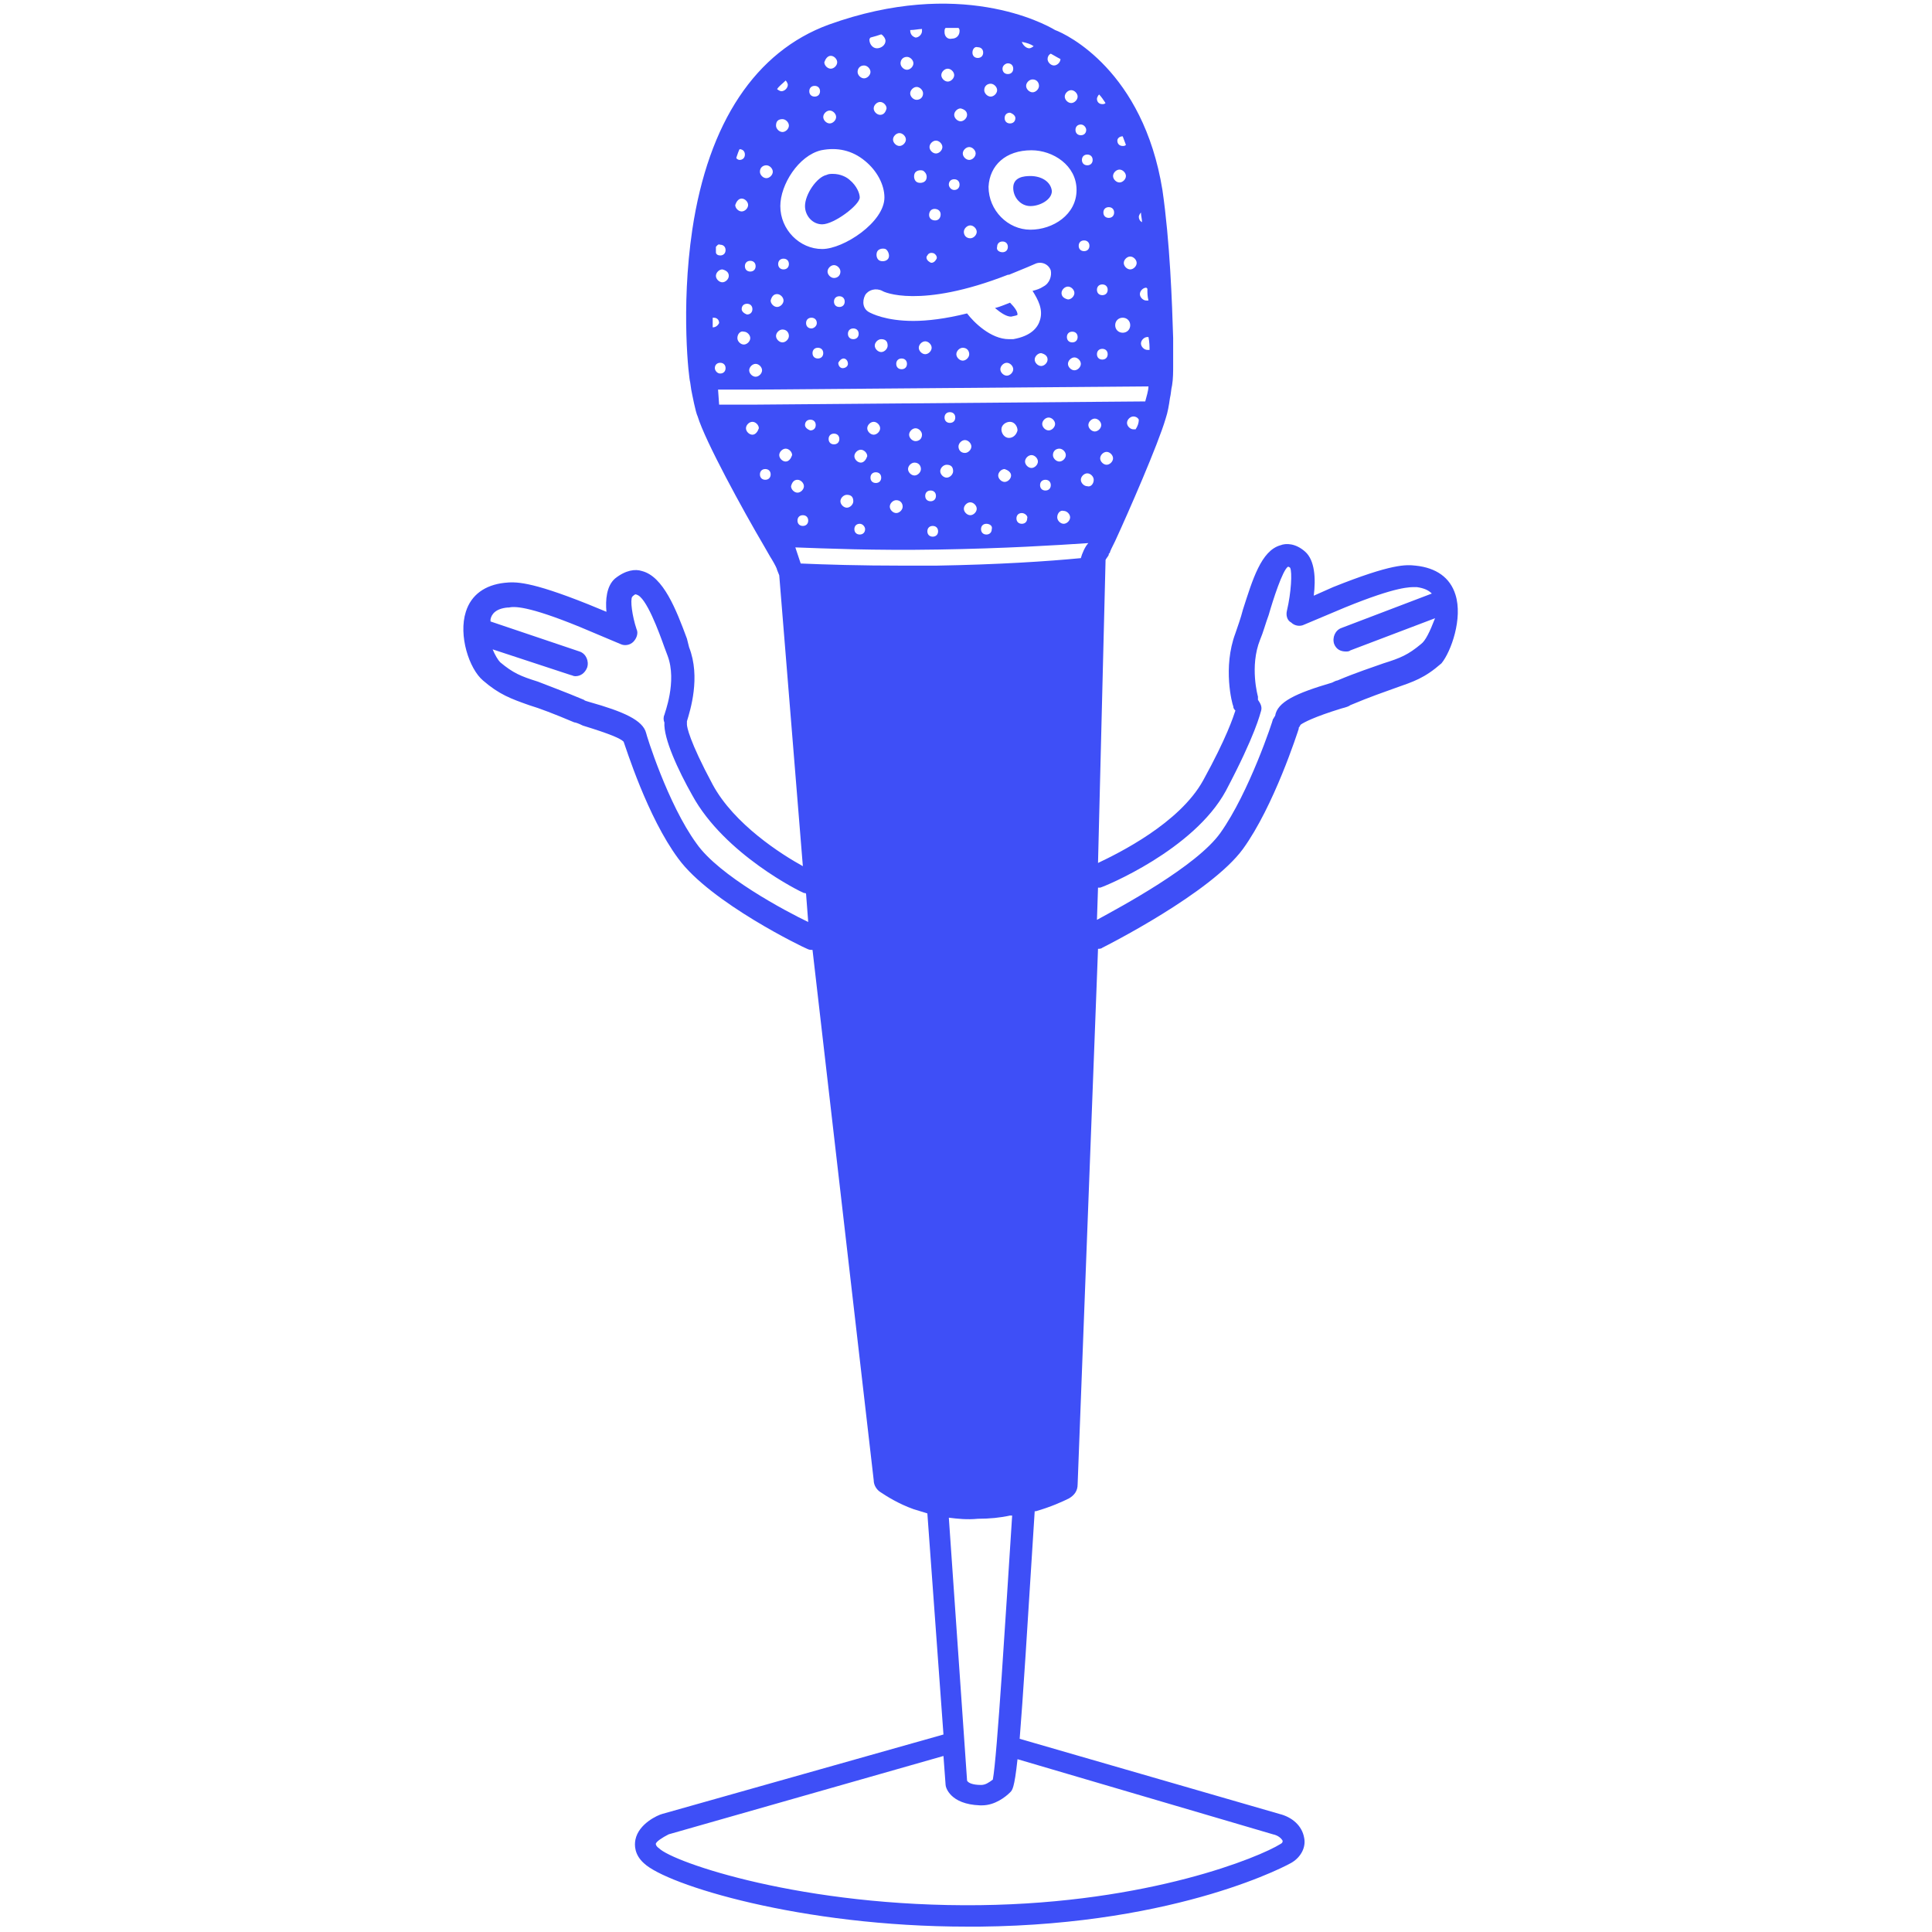 <?xml version="1.0" encoding="utf-8"?>
<!-- Generator: Adobe Illustrator 25.2.1, SVG Export Plug-In . SVG Version: 6.00 Build 0)  -->
<svg version="1.1" xmlns="http://www.w3.org/2000/svg" xmlns:xlink="http://www.w3.org/1999/xlink" x="0px" y="0px"
	 viewBox="0 0 180 180" style="enable-background:new 0 0 180 180;" xml:space="preserve">
<style type="text/css">
	.st0{fill:none;}
	.st1{fill:#3E4FF7;}
	.st2{fill:#FFFFFF;}
	.st3{fill:none;stroke:#3E4FF7;stroke-width:2;stroke-linecap:round;}
	.st4{fill:none;stroke:#3E4FF7;stroke-width:2;}
	.st5{fill:none;stroke:#3E4FF7;stroke-width:2;stroke-miterlimit:10;}
	.st6{fill:none;stroke:#FFFFFF;stroke-width:2;stroke-linecap:round;}
	.st7{fill:none;stroke:#FFFFFF;stroke-linecap:round;}
	.st8{fill:none;stroke:#FFFFFF;}
	.st9{fill:#FFFFFF;stroke:#3E4FF7;stroke-width:2;stroke-linecap:round;}
	.st10{fill:none;stroke:#3E4FF7;stroke-miterlimit:10;}
	.st11{fill:none;stroke:#3E4FF7;stroke-linecap:round;stroke-miterlimit:10;}
	.st12{fill:none;stroke:#3E4FF7;stroke-linecap:round;stroke-linejoin:round;stroke-miterlimit:10;}
	.st13{fill:none;stroke:#3E4FF7;stroke-width:2;stroke-linecap:round;stroke-miterlimit:10;}
	.st14{fill:none;stroke:#3E4FF7;stroke-width:2;stroke-linecap:round;stroke-linejoin:round;stroke-miterlimit:10;}
	.st15{fill:none;stroke:#FFFFFF;stroke-width:2;stroke-miterlimit:10;}
	.st16{fill:none;stroke:#FFFFFF;stroke-width:2;stroke-linecap:round;stroke-miterlimit:10;}
	.st17{fill:none;stroke:#FFFFFF;stroke-linecap:round;stroke-miterlimit:10;}
	.st18{fill:#FFFFFF;stroke:#3E4FF7;stroke-width:2;stroke-miterlimit:10;}
</style>
<g id="Ebene_1">
</g>
<g id="Ebene_2">
	<g>
		<path class="st1" d="M79.2,16.8c-0.3-0.3-0.9-0.6-1.6-0.6c-0.2,0-0.4,0-0.6,0.1c-0.9,0.2-2,1.8-2,2.9c0,0.9,0.7,1.7,1.6,1.7
			c1.1,0,3.5-1.8,3.5-2.5C80.1,18,79.8,17.3,79.2,16.8z"/>
		<path class="st1" d="M96,16.4c-0.6,0-1.6,0.1-1.6,1.1c0,0.9,0.7,1.7,1.6,1.7c0.9,0,2-0.6,2-1.4C97.9,16.9,97,16.4,96,16.4z"/>
		<g>
			<path class="st1" d="M94.1,28.2c-0.5,0.2-1,0.4-1.4,0.5c0.6,0.5,1.1,0.8,1.5,0.8c0.4-0.1,0.6-0.1,0.6-0.2
				C94.8,29,94.5,28.6,94.1,28.2z"/>
		</g>
		<path class="st1" d="M135.6,55.4c-0.5-1.6-1.8-2.5-3.7-2.7c-0.9-0.1-2.2-0.2-7.7,2l-1.8,0.8c0.2-1.6,0.1-3.3-0.8-4.1
			c-0.9-0.8-1.8-0.8-2.3-0.6c-1.8,0.5-2.6,3.2-3.5,6c-0.2,0.8-0.5,1.6-0.7,2.2c-1.2,3.2-0.3,6.6-0.2,6.8c0,0.2,0.1,0.3,0.2,0.4
			c-0.2,0.6-0.8,2.5-3,6.5c-2.2,4-7.9,6.8-9.8,7.7l0.7-28.1c0,0,0-0.1,0-0.1c0-0.1,0.2-0.3,0.3-0.5l0-0.1l0.1-0.1
			c0-0.1,0.2-0.5,0.5-1.1c1.2-2.6,4-9,4.7-11.4c0.2-0.6,0.3-1.2,0.4-1.9c0.1-0.4,0.1-0.8,0.2-1.2c0.1-0.6,0.1-1.3,0.1-1.8l0,0
			c0,0,0-0.2,0-0.5c0-1,0-1.8,0-2.1c-0.1-3.3-0.3-9-1-13.8c-1.8-11.1-8.9-14.5-10-14.9c-1-0.6-8.9-4.9-21.1-0.5
			c-6.8,2.5-11.2,9.1-12.7,19.1c-1.1,7.4-0.3,14-0.2,14.2l0.1,0.7c0.1,0.5,0.4,2.1,0.6,2.5c0.7,2.3,4.2,8.7,6.2,12.1
			c0.3,0.5,0.5,0.9,0.7,1.2c0.3,0.5,0.5,0.9,0.5,1l0.2,0.5l2.2,27.1c-2-1.1-6.4-3.9-8.4-7.6c-2.2-4.1-2.4-5.4-2.4-5.6
			c0-0.1,0-0.2,0-0.3c0.3-1,1.3-4.1,0.2-6.9L64,59.5c-1-2.7-2.2-5.8-4.2-6.3c-0.6-0.2-1.5-0.1-2.5,0.7c-0.8,0.7-0.9,2-0.8,3.1
			l-1.7-0.7c-5.5-2.2-6.8-2.1-7.8-2c-1.8,0.2-3.1,1.1-3.6,2.7c-0.7,2.2,0.3,5.3,1.6,6.4c1.5,1.3,2.6,1.7,4.3,2.3
			c1,0.3,2.3,0.8,4.2,1.6c0.1,0,0.4,0.1,0.8,0.3c2.6,0.8,3.5,1.2,3.8,1.5c0.2,0.5,2.2,7,5.1,10.9c3,4.1,11.7,8.3,12,8.4
			c0.2,0.1,0.3,0.1,0.5,0.1l5.7,49.4c0,0.5,0.3,0.9,0.6,1.1c0.6,0.4,1.7,1.1,3.1,1.6l1.3,0.4l1.5,20.6L61.7,169
			c-0.4,0.1-2.2,0.9-2.5,2.4c-0.1,0.5-0.1,1.4,0.8,2.2c2.1,2,14.6,5.9,30.1,5.9c0.4,0,0.8,0,1.2,0c18.7-0.2,29-5.9,29.1-6
			c0.8-0.5,1.3-1.4,1.1-2.3c-0.2-1.1-1.1-1.9-2.3-2.2l-24.2-7c0.3-3.7,0.7-10,1.4-21.2l0.1,0c1.4-0.4,2.5-0.9,3.1-1.2
			c0.5-0.3,0.8-0.7,0.8-1.3l1.9-49.9c0.1,0,0.3,0,0.4-0.1c0.4-0.2,10.1-5.1,13.1-9.2c2.9-4,5.1-10.9,5.2-11.2c0,0,0-0.1,0-0.1
			c0.1-0.1,0.1-0.2,0.2-0.3c0.3-0.2,1.2-0.7,3.8-1.5c0.4-0.1,0.7-0.2,0.8-0.3c1.9-0.8,3.1-1.2,4.2-1.6c1.7-0.6,2.7-0.9,4.3-2.3
			C135.2,60.7,136.3,57.6,135.6,55.4z M103.1,43.3c-0.3,0-0.6-0.3-0.6-0.6c0-0.3,0.3-0.6,0.6-0.6c0.3,0,0.6,0.3,0.6,0.6
			C103.7,43,103.4,43.3,103.1,43.3z M105.8,40c-0.1,0-0.1,0-0.2,0c-0.3,0-0.6-0.3-0.6-0.6c0-0.3,0.3-0.6,0.6-0.6
			c0.2,0,0.4,0.1,0.5,0.3C106.1,39.4,106,39.7,105.8,40z M107.1,32.6c-0.1,0-0.1,0-0.2,0c-0.3,0-0.6-0.3-0.6-0.6
			c0-0.3,0.3-0.6,0.6-0.6c0,0,0.1,0,0.1,0C107.1,31.9,107.1,32.3,107.1,32.6z M106.9,26.9c0,0.4,0,0.7,0.1,1.1c-0.1,0-0.1,0-0.2,0
			c-0.3,0-0.6-0.3-0.6-0.6c0-0.3,0.3-0.6,0.6-0.6C106.9,26.9,106.9,26.9,106.9,26.9z M106.3,19.8c0,0.3,0.1,0.6,0.1,0.9
			c-0.2-0.1-0.3-0.3-0.3-0.5C106.1,20.1,106.2,19.9,106.3,19.8z M105.9,24.5c0,0.3-0.3,0.6-0.6,0.6c-0.3,0-0.6-0.3-0.6-0.6
			c0-0.3,0.3-0.6,0.6-0.6C105.6,23.9,105.9,24.2,105.9,24.5z M105.3,30.3c0,0.4-0.3,0.7-0.7,0.7c-0.4,0-0.7-0.3-0.7-0.7
			c0-0.4,0.3-0.7,0.7-0.7C105,29.6,105.3,29.9,105.3,30.3z M104.6,12.7c0.1,0.3,0.2,0.5,0.3,0.8c-0.1,0.1-0.2,0.1-0.3,0.1
			c-0.3,0-0.5-0.2-0.5-0.5C104.1,12.9,104.3,12.7,104.6,12.7z M104.3,15.8c0.3,0,0.6,0.3,0.6,0.6c0,0.3-0.3,0.6-0.6,0.6
			c-0.3,0-0.6-0.3-0.6-0.6C103.7,16.1,104,15.8,104.3,15.8z M103.3,19.3c0.3,0,0.5,0.2,0.5,0.5c0,0.3-0.2,0.5-0.5,0.5
			c-0.3,0-0.5-0.2-0.5-0.5C102.8,19.5,103,19.3,103.3,19.3z M102.4,8.8c0.2,0.2,0.4,0.5,0.6,0.8c-0.1,0.1-0.2,0.1-0.3,0.1
			c-0.3,0-0.5-0.2-0.5-0.5C102.2,9.1,102.3,8.9,102.4,8.8z M102.7,26.5c0.3,0,0.5,0.2,0.5,0.5c0,0.3-0.2,0.5-0.5,0.5
			c-0.3,0-0.5-0.2-0.5-0.5C102.2,26.7,102.4,26.5,102.7,26.5z M102.7,32.5c0.3,0,0.5,0.2,0.5,0.5c0,0.3-0.2,0.5-0.5,0.5
			c-0.3,0-0.5-0.2-0.5-0.5C102.2,32.7,102.4,32.5,102.7,32.5z M101.8,14.9c0,0.3-0.2,0.5-0.5,0.5c-0.3,0-0.5-0.2-0.5-0.5
			c0-0.3,0.2-0.5,0.5-0.5S101.8,14.6,101.8,14.9z M99.9,30.9c0.3,0,0.5,0.2,0.5,0.5c0,0.3-0.2,0.5-0.5,0.5c-0.3,0-0.5-0.2-0.5-0.5
			C99.4,31.1,99.6,30.9,99.9,30.9z M98.9,27.3c0-0.3,0.3-0.6,0.6-0.6c0.3,0,0.6,0.3,0.6,0.6c0,0.3-0.3,0.6-0.6,0.6
			C99.1,27.8,98.9,27.6,98.9,27.3z M100.1,33.3c0.3,0,0.6,0.3,0.6,0.6c0,0.3-0.3,0.6-0.6,0.6c-0.3,0-0.6-0.3-0.6-0.6
			C99.5,33.6,99.8,33.3,100.1,33.3z M100.5,22.9c0-0.3,0.2-0.5,0.5-0.5c0.3,0,0.5,0.2,0.5,0.5c0,0.3-0.2,0.5-0.5,0.5
			C100.7,23.4,100.5,23.2,100.5,22.9z M101.2,12.1c0,0.3-0.2,0.5-0.5,0.5c-0.3,0-0.5-0.2-0.5-0.5c0-0.3,0.2-0.5,0.5-0.5
			C101,11.6,101.2,11.9,101.2,12.1z M99.8,8.4c0.3,0,0.6,0.3,0.6,0.6c0,0.3-0.3,0.6-0.6,0.6c-0.3,0-0.6-0.3-0.6-0.6
			C99.2,8.7,99.5,8.4,99.8,8.4z M97.9,5c0.2,0.1,0.5,0.3,0.9,0.5c0,0,0,0,0,0c0,0.3-0.3,0.6-0.6,0.6c-0.3,0-0.6-0.3-0.6-0.6
			C97.6,5.3,97.7,5.1,97.9,5z M96.8,8c0,0.3-0.3,0.6-0.6,0.6c-0.3,0-0.6-0.3-0.6-0.6c0-0.3,0.3-0.6,0.6-0.6
			C96.6,7.4,96.8,7.7,96.8,8z M96.3,4.3c-0.1,0.1-0.3,0.2-0.4,0.2c-0.3,0-0.6-0.3-0.7-0.6C95.7,4,96,4.1,96.3,4.3z M94.6,11
			c0,0.3-0.2,0.5-0.5,0.5c-0.3,0-0.5-0.2-0.5-0.5c0-0.3,0.2-0.5,0.5-0.5C94.4,10.6,94.6,10.8,94.6,11z M93.9,5.9
			c0.3,0,0.5,0.2,0.5,0.5c0,0.3-0.2,0.5-0.5,0.5c-0.3,0-0.5-0.2-0.5-0.5C93.4,6.1,93.7,5.9,93.9,5.9z M96.1,14c2,0,4.2,1.4,4.2,3.7
			c0,2.3-2.2,3.7-4.3,3.7c-2.1,0-3.9-1.8-3.9-4C92.2,15.4,93.7,14,96.1,14z M97.2,26.7c-0.3,0.2-0.6,0.3-1,0.4
			c0.5,0.8,1,1.7,0.7,2.7c-0.2,0.7-0.8,1.5-2.5,1.8c-0.1,0-0.3,0-0.4,0c-1.7,0-3.3-1.6-3.9-2.4c-2,0.5-3.7,0.7-5,0.7
			c-2.6,0-3.9-0.7-4.1-0.8c-0.6-0.3-0.7-1-0.4-1.6c0.3-0.5,1-0.7,1.6-0.4c0.1,0.1,3.5,1.7,11.7-1.5c0,0,0.1,0,0.1,0
			c0.7-0.3,1.5-0.6,2.4-1c0.6-0.3,1.3,0,1.5,0.6C98,25.7,97.8,26.4,97.2,26.7z M97.6,33.5c0,0.3-0.3,0.6-0.6,0.6
			c-0.3,0-0.6-0.3-0.6-0.6c0-0.3,0.3-0.6,0.6-0.6C97.4,33,97.6,33.2,97.6,33.5z M94.4,34.4c0,0.3-0.3,0.6-0.6,0.6
			c-0.3,0-0.6-0.3-0.6-0.6c0-0.3,0.3-0.6,0.6-0.6C94.1,33.8,94.4,34.1,94.4,34.4z M90.3,33c0,0.3-0.3,0.6-0.6,0.6
			c-0.3,0-0.6-0.3-0.6-0.6c0-0.3,0.3-0.6,0.6-0.6C90.1,32.4,90.3,32.7,90.3,33z M86.8,32.4c0,0.3-0.3,0.6-0.6,0.6
			c-0.3,0-0.6-0.3-0.6-0.6c0-0.3,0.3-0.6,0.6-0.6C86.5,31.8,86.8,32.1,86.8,32.4z M84.5,33.9c0,0.3-0.2,0.5-0.5,0.5
			c-0.3,0-0.5-0.2-0.5-0.5c0-0.3,0.2-0.5,0.5-0.5C84.3,33.4,84.5,33.6,84.5,33.9z M82.7,32.2c0,0.3-0.3,0.6-0.6,0.6
			c-0.3,0-0.6-0.3-0.6-0.6c0-0.3,0.3-0.6,0.6-0.6C82.5,31.6,82.7,31.8,82.7,32.2z M86.9,20.5c-0.3-0.1-0.4-0.4-0.3-0.7
			c0.1-0.3,0.4-0.4,0.7-0.3c0.3,0.1,0.4,0.4,0.3,0.7C87.5,20.5,87.2,20.6,86.9,20.5z M88.4,17.2c0-0.3,0.2-0.5,0.5-0.5
			c0.3,0,0.5,0.2,0.5,0.5c0,0.3-0.2,0.5-0.5,0.5C88.6,17.7,88.4,17.4,88.4,17.2z M89.8,21.6c0-0.3,0.3-0.6,0.6-0.6
			c0.3,0,0.6,0.3,0.6,0.6c0,0.3-0.3,0.6-0.6,0.6C90,22.2,89.8,21.9,89.8,21.6z M92.9,23c0-0.3,0.2-0.5,0.5-0.5
			c0.3,0,0.5,0.2,0.5,0.5c0,0.3-0.2,0.5-0.5,0.5C93.1,23.5,92.8,23.3,92.9,23z M92.3,7.8c0.3,0,0.6,0.3,0.6,0.6
			c0,0.3-0.3,0.6-0.6,0.6s-0.6-0.3-0.6-0.6C91.7,8,92,7.8,92.3,7.8z M91.1,4.4c0.3,0,0.5,0.2,0.5,0.5c0,0.3-0.2,0.5-0.5,0.5
			c-0.3,0-0.5-0.2-0.5-0.5C90.6,4.6,90.8,4.3,91.1,4.4z M90.9,14.3c0,0.3-0.3,0.6-0.6,0.6c-0.3,0-0.6-0.3-0.6-0.6
			c0-0.3,0.3-0.6,0.6-0.6C90.6,13.7,90.9,14,90.9,14.3z M90.1,10.7c0,0.3-0.3,0.6-0.6,0.6c-0.3,0-0.6-0.3-0.6-0.6
			c0-0.3,0.3-0.6,0.6-0.6C89.9,10.2,90.1,10.4,90.1,10.7z M88.1,2.6c0.4,0,0.8,0,1.2,0c0.1,0.1,0.1,0.2,0.1,0.3
			c0,0.4-0.3,0.7-0.7,0.7C88.3,3.7,88,3.4,88,3C88,2.8,88,2.7,88.1,2.6z M88.3,6.4c0.3,0,0.6,0.3,0.6,0.6c0,0.3-0.3,0.6-0.6,0.6
			c-0.3,0-0.6-0.3-0.6-0.6C87.7,6.7,88,6.4,88.3,6.4z M87.2,13.1c0.3,0,0.6,0.3,0.6,0.6c0,0.3-0.3,0.6-0.6,0.6
			c-0.3,0-0.6-0.3-0.6-0.6C86.6,13.4,86.9,13.1,87.2,13.1z M87,23.6c0.2,0.1,0.4,0.4,0.2,0.6c-0.1,0.2-0.4,0.4-0.6,0.2
			c-0.2-0.1-0.4-0.4-0.2-0.6C86.5,23.6,86.7,23.5,87,23.6z M86.3,16.7c-0.1,0.3-0.5,0.4-0.8,0.3c-0.3-0.1-0.4-0.5-0.3-0.8
			c0.1-0.3,0.5-0.4,0.8-0.3C86.3,16.1,86.4,16.4,86.3,16.7z M85.4,9.3c-0.3,0-0.6-0.3-0.6-0.6c0-0.3,0.3-0.6,0.6-0.6
			c0.3,0,0.6,0.3,0.6,0.6C86,9.1,85.7,9.3,85.4,9.3z M84.8,2.8c0.4,0,0.8-0.1,1.1-0.1c0,0.1,0,0.1,0,0.2c0,0.3-0.3,0.6-0.6,0.6
			C85,3.4,84.8,3.2,84.8,2.8C84.8,2.8,84.8,2.8,84.8,2.8z M84.5,5.3c0.3,0,0.6,0.3,0.6,0.6c0,0.3-0.3,0.6-0.6,0.6
			c-0.3,0-0.6-0.3-0.6-0.6C83.9,5.6,84.1,5.3,84.5,5.3z M83.8,12.4c0.3,0,0.6,0.3,0.6,0.6c0,0.3-0.3,0.6-0.6,0.6
			c-0.3,0-0.6-0.3-0.6-0.6C83.2,12.7,83.5,12.4,83.8,12.4z M82.8,24c-0.1,0.3-0.5,0.4-0.8,0.3c-0.3-0.1-0.4-0.5-0.3-0.8
			c0.1-0.3,0.5-0.4,0.8-0.3C82.7,23.3,82.9,23.7,82.8,24z M82,10.7c-0.3,0-0.6-0.3-0.6-0.6c0-0.3,0.3-0.6,0.6-0.6
			c0.3,0,0.6,0.3,0.6,0.6C82.5,10.5,82.3,10.7,82,10.7z M81.1,3.5c0.4-0.1,0.7-0.2,1-0.3c0.2,0.1,0.4,0.4,0.4,0.6
			c0,0.4-0.4,0.7-0.8,0.7c-0.4,0-0.7-0.4-0.7-0.8C81,3.7,81,3.6,81.1,3.5z M80.5,6.1c0.3,0,0.6,0.3,0.6,0.6c0,0.3-0.3,0.6-0.6,0.6
			S79.9,7,79.9,6.7C79.9,6.4,80.1,6.1,80.5,6.1z M77.4,5.2c0.3,0,0.6,0.3,0.6,0.6c0,0.3-0.3,0.6-0.6,0.6s-0.6-0.3-0.6-0.6
			C76.9,5.5,77.1,5.2,77.4,5.2z M77.3,10.3c0.3,0,0.6,0.3,0.6,0.6c0,0.3-0.3,0.6-0.6,0.6c-0.3,0-0.6-0.3-0.6-0.6
			C76.7,10.6,77,10.3,77.3,10.3z M75.9,8c0.3,0,0.5,0.2,0.5,0.5c0,0.3-0.2,0.5-0.5,0.5c-0.3,0-0.5-0.2-0.5-0.5
			C75.4,8.2,75.6,8,75.9,8z M76.5,14c1.5-0.3,2.9,0,4.1,1c1.1,0.9,1.8,2.2,1.8,3.4c0,2.3-3.8,4.8-5.8,4.8c-2.1,0-3.9-1.8-3.9-4
			C72.7,17.2,74.4,14.5,76.5,14z M78.2,27.6c0.3,0,0.5,0.2,0.5,0.5s-0.2,0.5-0.5,0.5c-0.3,0-0.5-0.2-0.5-0.5
			C77.7,27.8,77.9,27.6,78.2,27.6z M77.7,25.9c-0.3,0-0.6-0.3-0.6-0.6c0-0.3,0.3-0.6,0.6-0.6c0.3,0,0.6,0.3,0.6,0.6
			C78.3,25.7,78,25.9,77.7,25.9z M78.6,33.4c0.2,0,0.4,0.2,0.4,0.5c0,0.2-0.2,0.4-0.5,0.4c-0.2,0-0.4-0.2-0.4-0.5
			C78.2,33.6,78.4,33.4,78.6,33.4z M79,31.1c0-0.3,0.2-0.5,0.5-0.5c0.3,0,0.5,0.2,0.5,0.5c0,0.3-0.2,0.5-0.5,0.5
			C79.2,31.6,79,31.4,79,31.1z M76.2,32.4c0.3,0,0.5,0.2,0.5,0.5c0,0.3-0.2,0.5-0.5,0.5c-0.3,0-0.5-0.2-0.5-0.5
			C75.7,32.6,75.9,32.4,76.2,32.4z M75.6,30.6c-0.3,0-0.5-0.2-0.5-0.5c0-0.3,0.2-0.5,0.5-0.5c0.3,0,0.5,0.2,0.5,0.5
			C76.1,30.4,75.8,30.6,75.6,30.6z M73,25.1c-0.3,0-0.5-0.2-0.5-0.5c0-0.3,0.2-0.5,0.5-0.5s0.5,0.2,0.5,0.5
			C73.5,24.9,73.3,25.1,73,25.1z M73.5,31.3c0,0.3-0.3,0.6-0.6,0.6c-0.3,0-0.6-0.3-0.6-0.6c0-0.3,0.3-0.6,0.6-0.6
			C73.3,30.7,73.5,31,73.5,31.3z M73.2,7.5c0.1,0.1,0.2,0.3,0.2,0.4c0,0.3-0.3,0.6-0.6,0.6c-0.1,0-0.3-0.1-0.4-0.2
			C72.6,8,72.9,7.8,73.2,7.5z M72.9,11.1c0.3,0,0.6,0.3,0.6,0.6c0,0.3-0.3,0.6-0.6,0.6c-0.3,0-0.6-0.3-0.6-0.6
			C72.3,11.3,72.5,11.1,72.9,11.1z M72.4,27.4c0.3,0,0.6,0.3,0.6,0.6c0,0.3-0.3,0.6-0.6,0.6c-0.3,0-0.6-0.3-0.6-0.6
			C71.9,27.6,72.1,27.4,72.4,27.4z M71.4,15.4c0.3,0,0.6,0.3,0.6,0.6c0,0.3-0.3,0.6-0.6,0.6c-0.3,0-0.6-0.3-0.6-0.6
			C70.8,15.6,71.1,15.4,71.4,15.4z M71,34.5c0,0.3-0.3,0.6-0.6,0.6c-0.3,0-0.6-0.3-0.6-0.6c0-0.3,0.3-0.6,0.6-0.6
			C70.7,33.9,71,34.2,71,34.5z M69.3,30.9c0.3,0,0.6,0.3,0.6,0.6c0,0.3-0.3,0.6-0.6,0.6c-0.3,0-0.6-0.3-0.6-0.6
			C68.7,31.1,69,30.8,69.3,30.9z M69.1,28.8c0-0.3,0.2-0.5,0.5-0.5c0.3,0,0.5,0.2,0.5,0.5c0,0.3-0.2,0.5-0.5,0.5
			C69.3,29.2,69.1,29,69.1,28.8z M70.4,24.8c0,0.3-0.2,0.5-0.5,0.5c-0.3,0-0.5-0.2-0.5-0.5c0-0.3,0.2-0.5,0.5-0.5
			C70.2,24.3,70.4,24.5,70.4,24.8z M68.9,13.9C69,13.9,69,13.9,68.9,13.9c0.3,0,0.5,0.2,0.5,0.5c0,0.3-0.2,0.5-0.5,0.5
			c-0.1,0-0.3-0.1-0.3-0.2C68.7,14.4,68.8,14.1,68.9,13.9z M69.1,18.5c0.3,0,0.6,0.3,0.6,0.6c0,0.3-0.3,0.6-0.6,0.6
			c-0.3,0-0.6-0.3-0.6-0.6C68.6,18.8,68.8,18.5,69.1,18.5z M67.9,25.7c0,0.3-0.3,0.6-0.6,0.6c-0.3,0-0.6-0.3-0.6-0.6
			c0-0.3,0.3-0.6,0.6-0.6C67.7,25.2,67.9,25.4,67.9,25.7z M66.7,23c0.1-0.1,0.2-0.3,0.4-0.2c0.3,0,0.5,0.2,0.5,0.5
			c0,0.3-0.2,0.5-0.5,0.5c-0.2,0-0.4-0.1-0.4-0.3C66.7,23.2,66.7,23.1,66.7,23z M66.4,30.5c0-0.3,0-0.6,0-0.9c0,0,0,0,0.1,0
			c0.3,0,0.5,0.2,0.5,0.5C66.9,30.3,66.7,30.5,66.4,30.5C66.4,30.5,66.4,30.5,66.4,30.5z M66.6,34.3c0-0.3,0.2-0.5,0.5-0.5
			c0.3,0,0.5,0.2,0.5,0.5c0,0.3-0.2,0.5-0.5,0.5C66.8,34.8,66.6,34.5,66.6,34.3z M70.1,40.5c-0.3,0-0.6-0.3-0.6-0.6
			c0-0.3,0.3-0.6,0.6-0.6c0.3,0,0.6,0.3,0.6,0.6C70.6,40.2,70.4,40.5,70.1,40.5z M71.3,44.7c-0.3,0-0.5-0.2-0.5-0.5
			c0-0.3,0.2-0.5,0.5-0.5c0.3,0,0.5,0.2,0.5,0.5C71.8,44.5,71.6,44.7,71.3,44.7z M70.2,37.7l-2.2,0c0,0-1,0-1,0l-0.1-1.4l1.1,0
			l2.1,0l36.9-0.3c0,0.4-0.2,1-0.3,1.4L70.2,37.7z M97.7,40.1c-0.3,0-0.6-0.3-0.6-0.6c0-0.3,0.3-0.6,0.6-0.6c0.3,0,0.6,0.3,0.6,0.6
			C98.3,39.8,98,40.1,97.7,40.1z M97.9,45.2c0,0.3-0.2,0.5-0.5,0.5c-0.3,0-0.5-0.2-0.5-0.5c0-0.3,0.2-0.5,0.5-0.5
			C97.7,44.7,97.9,44.9,97.9,45.2z M98.7,41.8c0.3,0,0.6,0.3,0.6,0.6c0,0.3-0.3,0.6-0.6,0.6c-0.3,0-0.6-0.3-0.6-0.6
			C98.1,42,98.4,41.8,98.7,41.8z M99.1,47.6c0.3,0,0.6,0.3,0.6,0.6c0,0.3-0.3,0.6-0.6,0.6c-0.3,0-0.6-0.3-0.6-0.6
			C98.5,47.8,98.8,47.5,99.1,47.6z M95.5,43c0-0.3,0.3-0.6,0.6-0.6c0.3,0,0.6,0.3,0.6,0.6c0,0.3-0.3,0.6-0.6,0.6
			C95.8,43.6,95.5,43.3,95.5,43z M95.7,48.3c0,0.3-0.2,0.5-0.5,0.5c-0.3,0-0.5-0.2-0.5-0.5c0-0.3,0.2-0.5,0.5-0.5
			C95.5,47.8,95.8,48.1,95.7,48.3z M94,40.8c-0.4,0-0.7-0.4-0.7-0.8c0-0.4,0.4-0.7,0.8-0.7c0.4,0,0.7,0.4,0.7,0.8
			C94.7,40.5,94.4,40.8,94,40.8z M94.2,44.3c0,0.3-0.3,0.6-0.6,0.6c-0.3,0-0.6-0.3-0.6-0.6c0-0.3,0.3-0.6,0.6-0.6
			C93.9,43.8,94.2,44,94.2,44.3z M92.4,49.3c0,0.3-0.2,0.5-0.5,0.5c-0.3,0-0.5-0.2-0.5-0.5c0-0.3,0.2-0.5,0.5-0.5S92.5,49,92.4,49.3
			z M90.4,46.8c0.3,0,0.6,0.3,0.6,0.6c0,0.3-0.3,0.6-0.6,0.6c-0.3,0-0.6-0.3-0.6-0.6C89.8,47.1,90.1,46.8,90.4,46.8z M89.3,41.6
			c0-0.3,0.3-0.6,0.6-0.6s0.6,0.3,0.6,0.6c0,0.3-0.3,0.6-0.6,0.6C89.5,42.2,89.3,41.9,89.3,41.6z M88.5,39.4c-0.3,0-0.5-0.2-0.5-0.5
			c0-0.3,0.2-0.5,0.5-0.5c0.3,0,0.5,0.2,0.5,0.5C89,39.2,88.8,39.4,88.5,39.4z M88.8,43.9c0,0.3-0.3,0.6-0.6,0.6s-0.6-0.3-0.6-0.6
			c0-0.3,0.3-0.6,0.6-0.6C88.6,43.3,88.8,43.5,88.8,43.9z M86.9,49c0.3,0,0.5,0.2,0.5,0.5c0,0.3-0.2,0.5-0.5,0.5
			c-0.3,0-0.5-0.2-0.5-0.5C86.4,49.2,86.6,49,86.9,49z M86.2,46.2c0-0.3,0.2-0.5,0.5-0.5c0.3,0,0.5,0.2,0.5,0.5
			c0,0.3-0.2,0.5-0.5,0.5C86.4,46.7,86.2,46.5,86.2,46.2z M85.3,41.1c-0.3,0-0.6-0.3-0.6-0.6c0-0.3,0.3-0.6,0.6-0.6
			c0.3,0,0.6,0.3,0.6,0.6C85.9,40.9,85.6,41.1,85.3,41.1z M85.8,43.7c0,0.3-0.3,0.6-0.6,0.6c-0.3,0-0.6-0.3-0.6-0.6
			c0-0.3,0.3-0.6,0.6-0.6C85.6,43.1,85.8,43.4,85.8,43.7z M84.1,47.2c0,0.3-0.3,0.6-0.6,0.6c-0.3,0-0.6-0.3-0.6-0.6
			c0-0.3,0.3-0.6,0.6-0.6C83.9,46.6,84.1,46.9,84.1,47.2z M81.6,44c0.3,0,0.5,0.2,0.5,0.5c0,0.3-0.2,0.5-0.5,0.5
			c-0.3,0-0.5-0.2-0.5-0.5C81.1,44.2,81.3,44,81.6,44z M80.8,39.9c0-0.3,0.3-0.6,0.6-0.6c0.3,0,0.6,0.3,0.6,0.6
			c0,0.3-0.3,0.6-0.6,0.6C81.1,40.5,80.8,40.2,80.8,39.9z M80.2,43.1c-0.3,0-0.6-0.3-0.6-0.6c0-0.3,0.3-0.6,0.6-0.6
			c0.3,0,0.6,0.3,0.6,0.6C80.7,42.8,80.5,43.1,80.2,43.1z M80.6,49.3c0,0.3-0.2,0.5-0.5,0.5c-0.3,0-0.5-0.2-0.5-0.5
			c0-0.3,0.2-0.5,0.5-0.5C80.4,48.8,80.6,49.1,80.6,49.3z M79.5,46.7c0,0.3-0.3,0.6-0.6,0.6c-0.3,0-0.6-0.3-0.6-0.6
			c0-0.3,0.3-0.6,0.6-0.6C79.3,46.1,79.5,46.3,79.5,46.7z M78.2,40.9c0,0.3-0.2,0.5-0.5,0.5c-0.3,0-0.5-0.2-0.5-0.5
			c0-0.3,0.2-0.5,0.5-0.5C78,40.4,78.2,40.6,78.2,40.9z M75,39.6c0-0.3,0.2-0.5,0.5-0.5c0.3,0,0.5,0.2,0.5,0.5
			c0,0.3-0.2,0.5-0.5,0.5C75.2,40,75,39.8,75,39.6z M75.3,48.5c0,0.3-0.2,0.5-0.5,0.5c-0.3,0-0.5-0.2-0.5-0.5c0-0.3,0.2-0.5,0.5-0.5
			C75.1,48,75.3,48.2,75.3,48.5z M73.2,43c-0.3,0-0.6-0.3-0.6-0.6c0-0.3,0.3-0.6,0.6-0.6c0.3,0,0.6,0.3,0.6,0.6
			C73.7,42.7,73.5,43,73.2,43z M74.3,44.7c0.3,0,0.6,0.3,0.6,0.6c0,0.3-0.3,0.6-0.6,0.6c-0.3,0-0.6-0.3-0.6-0.6
			C73.8,44.9,74,44.7,74.3,44.7z M64.9,78.6c-2.7-3.7-4.7-10.2-4.7-10.3c0,0,0,0,0,0c-0.3-1.2-2.1-2-5.3-2.9
			c-0.3-0.1-0.4-0.1-0.5-0.2c-1.9-0.8-3.3-1.3-4.3-1.7c-1.6-0.5-2.3-0.8-3.5-1.8c-0.2-0.2-0.5-0.7-0.7-1.2l7.3,2.4
			c0.1,0,0.2,0.1,0.4,0.1c0.5,0,0.9-0.3,1.1-0.8c0.2-0.6-0.1-1.3-0.7-1.5l-8.3-2.8c0-0.1,0-0.1,0-0.2c0.1-0.5,0.5-1,1.6-1.1
			c0,0,0.1,0,0.1,0c0.5-0.1,1.7-0.2,6.6,1.8l3.8,1.6c0.4,0.2,0.9,0.1,1.2-0.2c0.3-0.3,0.5-0.8,0.3-1.2c-0.4-1.2-0.6-2.7-0.4-3
			c0.1-0.1,0.3-0.3,0.4-0.2c0.9,0.2,2.1,3.5,2.6,4.9l0.3,0.8c0.9,2.4-0.3,5.4-0.3,5.5c-0.1,0.2-0.1,0.5,0,0.7
			c-0.1,1.5,1.3,4.5,2.6,6.8c3,5.5,10.1,9,10.4,9.1c0.1,0,0.2,0,0.2,0.1l0.2,2.6C73.2,84.9,67,81.6,64.9,78.6z M118.6,170.9
			c0.5,0.1,0.8,0.4,0.9,0.6c0,0.1,0,0.2-0.2,0.3c-1.9,1.2-12.2,5.5-28,5.7c-16.5,0.2-28.6-4-29.9-5.3c-0.3-0.2-0.3-0.4-0.3-0.4
			c0-0.2,0.6-0.6,1.2-0.9l25.6-7.3l0.2,2.7c0,0.2,0.4,1.8,3.2,1.9c0.1,0,0.1,0,0.2,0c1.2,0,2.2-0.8,2.6-1.2c0.2-0.2,0.4-0.3,0.7-3.1
			L118.6,170.9z M92.5,165.8c-0.4,0.3-0.7,0.5-1.1,0.5c-0.8,0-1.2-0.2-1.3-0.4l-1.7-24.5c0.8,0.1,1.7,0.2,2.7,0.1
			c1.1,0,2.1-0.1,3-0.3l0.2,0C93.7,150.4,92.9,163.7,92.5,165.8z M100.7,52C100.7,52,100.7,52.1,100.7,52c-3.1,0.3-7.7,0.6-13.5,0.7
			c-1.1,0-2.1,0-3,0c-4.1,0-7.3-0.1-9.6-0.2l-0.1-0.3c-0.1-0.3-0.3-0.9-0.4-1.2c2.8,0.1,7.3,0.3,13.3,0.2c6.2-0.1,11-0.4,14-0.6
			C101.1,50.9,100.8,51.6,100.7,52z M101.3,45.3c-0.3,0-0.6-0.3-0.6-0.6c0-0.3,0.3-0.6,0.6-0.6c0.3,0,0.6,0.3,0.6,0.6
			C101.9,45.1,101.6,45.4,101.3,45.3z M102,40.2c-0.3,0-0.6-0.3-0.6-0.6c0-0.3,0.3-0.6,0.6-0.6c0.3,0,0.6,0.3,0.6,0.6
			C102.6,39.9,102.3,40.2,102,40.2z M132.4,60c-1.2,1-1.9,1.3-3.5,1.8c-1.1,0.4-2.4,0.8-4.3,1.6c-0.1,0-0.3,0.1-0.5,0.2
			c-3.4,1-5.1,1.8-5.3,3.1c-0.1,0.1-0.1,0.2-0.2,0.3c0,0.1-2.2,6.8-4.9,10.6c-2.2,3.1-9.3,6.9-11.5,8.1l0.1-3c0.1,0,0.2,0,0.2,0
			c0.4-0.1,8.7-3.5,11.7-9c2.8-5.3,3.2-7.2,3.3-7.5c0.1-0.4-0.1-0.7-0.3-1c0-0.1,0-0.2,0-0.3c0,0-0.8-2.8,0.2-5.3
			c0.3-0.7,0.5-1.5,0.8-2.3c0.4-1.4,1.3-4.2,1.8-4.5c0,0,0.1,0,0.2,0.1c0.2,0.4,0.1,2.3-0.3,4c-0.1,0.4,0,0.9,0.4,1.1
			c0.3,0.3,0.8,0.4,1.2,0.2l3.8-1.6c4.9-2,6.1-1.9,6.6-1.9c0,0,0.1,0,0.1,0c0.7,0.1,1.1,0.3,1.4,0.6l-8.4,3.2
			c-0.6,0.2-0.9,0.9-0.7,1.5c0.2,0.5,0.6,0.7,1.1,0.7c0.1,0,0.3,0,0.4-0.1l7.9-3C133.2,58.9,132.8,59.7,132.4,60z"/>
	</g>
</g>
</svg>
